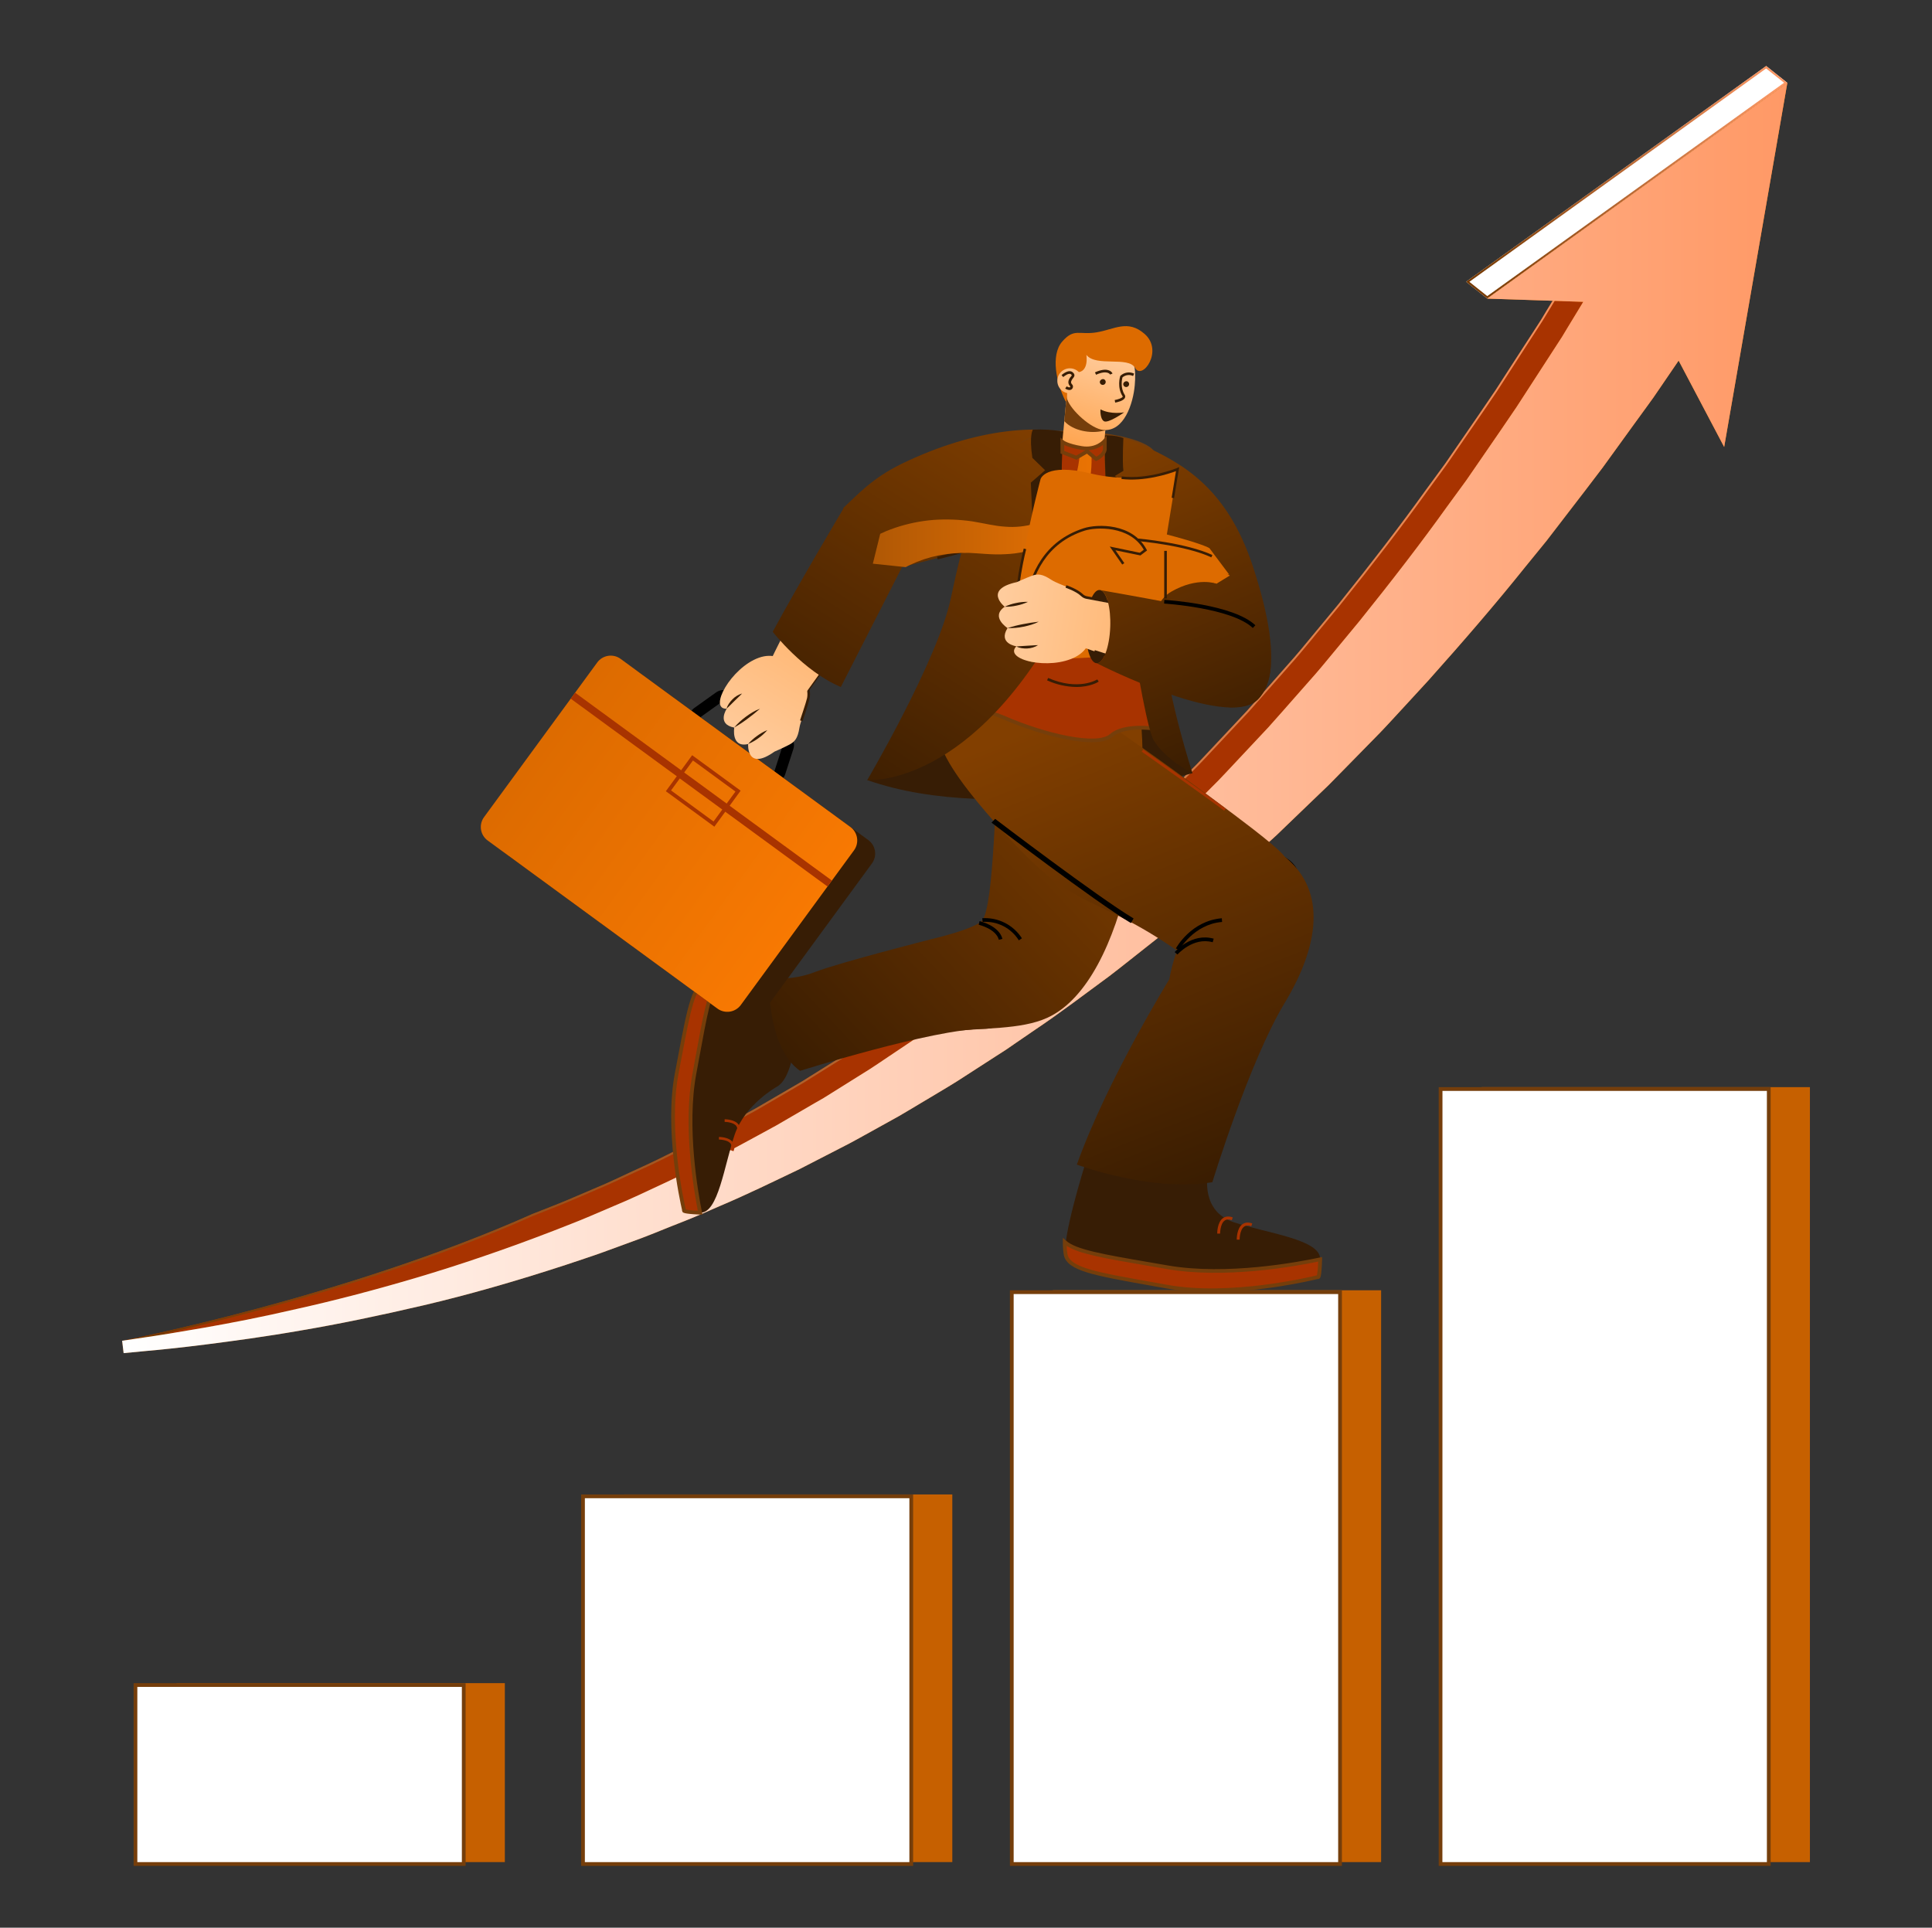 <svg width="461" height="460" viewBox="0 0 461 460" fill="none" xmlns="http://www.w3.org/2000/svg">
<rect x="0" y="0" width="461" height="460" fill="#333333" stroke="none"/>
<g clip-path="url(#clip0_928_34010)">
<path d="M127.038 289.703C129.904 288.557 132.806 287.48 135.705 286.24L144.486 282.49C147.433 281.188 150.368 279.784 153.353 278.396C156.337 277.009 159.301 275.531 162.285 274.045C168.299 271.13 174.231 267.814 180.265 264.535L189.218 259.324L191.47 258.01L193.684 256.622C195.161 255.697 196.641 254.77 198.126 253.842L202.584 251.05C204.062 250.096 205.511 249.097 206.977 248.123C209.892 246.142 212.855 244.222 215.75 242.179L224.383 235.969L226.541 234.413L228.653 232.776L232.874 229.525C238.564 225.276 243.964 220.65 249.437 216.184C252.135 213.903 254.759 211.529 257.408 209.224L261.362 205.745C262.685 204.602 263.929 203.362 265.214 202.179L272.821 195.044C274.098 193.877 275.277 192.632 276.505 191.416C277.733 190.201 278.937 188.985 280.144 187.773C281.352 186.561 282.564 185.358 283.763 184.154C284.963 182.951 286.174 181.768 287.313 180.515L294.206 173.187L297.6 169.568L300.875 165.884L307.29 158.601C309.431 156.231 311.433 153.77 313.431 151.359L319.334 144.224C326.973 134.718 334.022 125.597 340.212 116.947L344.822 110.643L349.05 104.502C351.789 100.494 354.425 96.724 356.829 93.138L363.407 82.957L366.33 78.454C366.797 77.739 367.251 77.036 367.693 76.345L368.921 74.298L379.103 57.592L402.281 72.112L390.901 88.778C390.45 89.441 389.985 90.124 389.505 90.825L387.982 92.933L384.707 97.436L377.338 107.581C374.657 111.163 371.726 114.917 368.676 118.904L363.976 125.02L358.867 131.292C351.986 139.888 344.195 148.94 335.783 158.343C333.64 160.663 331.473 163.017 329.282 165.405C327.092 167.787 324.893 170.215 322.543 172.557L315.531 179.737L311.965 183.364L308.256 186.926L300.744 194.135C299.496 195.363 298.186 196.525 296.871 197.704L292.937 201.25L288.975 204.815C287.648 206.003 286.342 207.218 284.955 208.356L276.702 215.316C275.314 216.466 273.963 217.674 272.53 218.787L268.252 222.165C265.386 224.408 262.558 226.713 259.655 228.919C253.756 233.242 247.939 237.709 241.835 241.79L237.303 244.914L235.044 246.469L232.731 247.955L223.495 253.887C220.404 255.832 217.244 257.653 214.133 259.528C212.573 260.453 211.03 261.403 209.458 262.304L204.709 264.936L199.993 267.552L197.639 268.858L195.256 270.086L185.763 274.958C179.393 277.987 173.134 281.07 166.813 283.718C163.673 285.09 160.574 286.477 157.434 287.689C154.294 288.901 151.228 290.207 148.15 291.374L138.976 294.771C135.954 295.881 132.917 296.818 129.969 297.838C118.036 301.731 106.565 304.637 96.024 307.462C59.913 317.176 29.447 319.891 29.447 319.891C29.447 319.891 82.306 309.624 127.038 289.703Z" fill="#A83300"/>
<path d="M379.242 58.239L401.618 72.251L390.512 88.516L389.796 89.564L389.12 90.542L387.597 92.651L384.629 96.744L384.33 97.154L380.237 102.836L377.011 107.29C375.267 109.619 373.433 111.998 371.496 114.515C370.465 115.855 369.415 117.22 368.348 118.609L365.659 122.109L363.657 124.717L361.152 127.791L358.544 130.989C352.162 138.963 344.625 147.806 335.484 158.007L328.983 165.065L328.107 166.023C326.228 168.07 324.287 170.182 322.253 172.209L321.774 172.696L315.224 179.385L313.586 181.072L311.634 183.012L310.254 184.334L307.925 186.574L300.408 193.783C299.287 194.884 298.087 195.961 296.925 197.004L296.552 197.34L293.953 199.715L292.634 200.902L290.203 203.092L288.676 204.463L287.697 205.343C286.719 206.228 285.708 207.141 284.664 207.996C281.935 210.308 279.185 212.628 276.415 214.956C275.924 215.365 275.437 215.774 274.945 216.184C274.073 216.925 273.173 217.69 272.252 218.407L270.434 219.856L267.953 221.813C266.949 222.601 265.946 223.395 264.944 224.195C263.123 225.64 261.26 227.13 259.36 228.559C257.868 229.651 256.379 230.742 254.894 231.834C250.575 235.039 246.105 238.355 241.549 241.401L237.017 244.521L234.769 246.072L232.456 247.558L223.225 253.486C221.211 254.751 219.131 255.987 217.121 257.17C216.036 257.817 214.951 258.46 213.875 259.111L212.237 260.101C211.255 260.691 210.235 261.301 209.232 261.878L207.304 262.947L204.492 264.506L200.525 266.705L199.772 267.114L197.434 268.412L195.052 269.64L185.583 274.499L182.5 275.977C177.052 278.613 171.922 281.074 166.637 283.309L165.155 283.956C162.576 285.086 159.907 286.252 157.266 287.272C156.169 287.706 155.076 288.148 153.991 288.586C152.022 289.38 149.988 290.199 147.998 290.956L138.8 294.317C136.851 295.033 134.874 295.688 132.958 296.319C131.893 296.671 130.833 297.023 129.789 297.379C119.809 300.654 110.274 303.18 101.055 305.636L95.885 307.02C77.191 311.991 58.198 315.761 39.023 318.306C56.327 314.38 94.178 304.846 127.214 290.137C128.216 289.736 129.224 289.339 130.239 288.946C132.09 288.221 134.002 287.476 135.885 286.67L138.881 285.389L144.674 282.9C146.59 282.052 148.534 281.147 150.405 280.271L153.537 278.818C156.092 277.676 158.662 276.382 161.151 275.134L162.482 274.462C167.484 272.039 172.528 269.284 177.412 266.615L180.49 264.936L185.853 261.817L189.447 259.725L191.707 258.398L193.926 257.015C195.4 256.09 196.88 255.163 198.368 254.235L202.83 251.439C203.784 250.825 204.738 250.178 205.663 249.556L207.231 248.504C208.262 247.804 209.302 247.112 210.342 246.416C212.209 245.188 214.141 243.882 216.016 242.556L220.617 239.248L224.645 236.345L226.819 234.782L228.932 233.144L233.144 229.898C237.352 226.754 241.458 223.348 245.425 220.073C246.855 218.891 248.287 217.712 249.72 216.536C251.451 215.074 253.171 213.555 254.837 212.086C255.791 211.243 256.74 210.399 257.702 209.568L258.374 208.979L261.649 206.113C262.513 205.368 263.348 204.574 264.158 203.808C264.609 203.399 265.059 202.953 265.517 202.531L273.115 195.4C274.09 194.515 275.027 193.57 275.936 192.661L276.833 191.76L280.472 188.117L282.625 185.964L284.091 184.498L284.463 184.13C285.524 183.069 286.625 181.972 287.648 180.855L294.53 173.515L295.811 172.151L297.936 169.887L299.25 168.401L301.199 166.195L307.609 158.92C309.46 156.873 311.22 154.736 312.931 152.673L313.75 151.662L318.757 145.612L319.661 144.518C327.992 134.149 334.833 125.216 340.568 117.221L345.182 110.905L345.878 109.898L349.411 104.752C350.407 103.303 351.385 101.882 352.346 100.49C354.049 98.013 355.662 95.676 357.201 93.379L363.62 83.448L363.78 83.198L365.442 80.627L366.703 78.679L367.587 77.311L368.074 76.562L368.344 76.12L369.319 74.519L379.217 58.239H379.242ZM379.09 57.592L368.946 74.274L367.718 76.321C367.276 77.008 366.821 77.711 366.355 78.429C365.427 79.87 364.452 81.371 363.432 82.932L356.853 93.113C354.446 96.704 351.81 100.482 349.075 104.478L344.846 110.618L340.212 116.947C334.01 125.597 326.961 134.718 319.334 144.224L313.427 151.363C311.433 153.774 309.431 156.235 307.286 158.605L300.871 165.888L297.596 169.572L294.206 173.187L287.325 180.523C286.187 181.776 284.979 182.979 283.776 184.162C282.572 185.345 281.368 186.574 280.157 187.781C278.945 188.989 277.737 190.209 276.517 191.425C275.297 192.641 274.098 193.881 272.833 195.052L265.214 202.195C263.929 203.378 262.685 204.619 261.362 205.761L257.408 209.241C254.755 211.55 252.135 213.924 249.437 216.2C243.964 220.675 238.564 225.296 232.874 229.546L228.653 232.796L226.541 234.434L224.383 235.989L215.762 242.187C212.872 244.234 209.904 246.15 206.989 248.131C205.524 249.106 204.07 250.104 202.597 251.058L198.126 253.834C196.639 254.759 195.158 255.686 193.684 256.614L191.47 258.001L189.218 259.315L180.265 264.527C174.231 267.802 168.299 271.122 162.285 274.037C159.301 275.535 156.349 277.05 153.353 278.388C150.356 279.727 147.433 281.164 144.486 282.482L135.705 286.24C132.806 287.468 129.892 288.557 127.038 289.703C82.306 309.624 29.447 319.899 29.447 319.899C29.447 319.899 59.913 317.185 96.024 307.462C106.565 304.629 118.036 301.706 129.953 297.817C132.917 296.802 135.954 295.86 138.959 294.751L148.133 291.386C151.212 290.215 154.274 288.93 157.418 287.701C160.562 286.473 163.657 285.102 166.797 283.731C173.117 281.066 179.377 277.999 185.747 274.954L195.228 270.086L197.61 268.858L199.964 267.552L204.709 264.936L209.449 262.308C211.021 261.407 212.565 260.458 214.125 259.532C217.236 257.657 220.396 255.848 223.487 253.891L232.722 247.959L235.035 246.473L237.295 244.918L241.827 241.794C247.931 237.7 253.748 233.246 259.647 228.923C262.562 226.717 265.378 224.42 268.244 222.169L272.522 218.791C273.955 217.678 275.306 216.47 276.693 215.32L284.946 208.361C286.334 207.222 287.64 206.007 288.966 204.819L292.929 201.254L296.863 197.709C298.177 196.53 299.487 195.363 300.736 194.139L308.248 186.93L311.957 183.368L315.531 179.737L322.56 172.561C324.91 170.219 327.108 167.791 329.298 165.409C331.488 163.026 333.658 160.668 335.799 158.347C344.212 148.932 352.002 139.893 358.884 131.296L363.993 125.024L368.692 118.908C371.742 114.921 374.673 111.167 377.355 107.585L384.723 97.44L387.998 92.937L389.521 90.829C389.999 90.133 390.464 89.451 390.917 88.782L402.298 72.116L379.103 57.592H379.09Z" fill="url(#paint0_linear_928_34010)"/>
<path d="M349.822 67.234L421.434 15.751L426.478 19.767L354.866 71.245L349.822 67.234Z" fill="white"/>
<path d="M421.418 16.336L425.704 19.746L354.882 70.66L350.6 67.25L421.422 16.336H421.418ZM421.418 15.751L349.822 67.234L354.866 71.245L426.478 19.767L421.434 15.751H421.418Z" fill="url(#paint1_linear_928_34010)"/>
<path d="M34.263 319.182C37.624 318.708 42.491 317.913 48.685 316.833C54.879 315.752 62.387 314.311 70.914 312.33C79.454 310.434 89.009 307.966 99.313 304.916C109.617 301.866 120.633 298.124 132.087 293.699C134.953 292.557 137.855 291.48 140.75 290.236L149.531 286.482C152.478 285.18 155.413 283.776 158.398 282.388C161.382 281 164.346 279.522 167.334 278.036C173.344 275.121 179.28 271.806 185.31 268.526L194.267 263.315L196.523 262.021L198.737 260.638L203.179 257.854L207.641 255.066C209.115 254.112 210.564 253.113 212.03 252.135C214.945 250.154 217.913 248.238 220.803 246.195L229.437 239.985L231.598 238.429L233.706 236.792L237.927 233.541C243.617 229.292 249.017 224.666 254.49 220.196C257.192 217.919 259.812 215.545 262.461 213.236L266.415 209.757C267.742 208.614 268.982 207.374 270.268 206.191L277.874 199.051C279.151 197.889 280.33 196.64 281.558 195.428C282.786 194.217 283.99 192.997 285.202 191.785L288.816 188.166C290.02 186.967 291.228 185.775 292.366 184.527L299.247 177.191L302.641 173.572L305.916 169.888L312.331 162.605C314.476 160.234 316.474 157.774 318.471 155.363L324.379 148.223C332.018 138.718 339.067 129.597 345.257 120.943C346.829 118.798 348.365 116.696 349.866 114.638L354.095 108.498C356.834 104.49 359.47 100.72 361.873 97.129L368.46 86.96L371.379 82.457L372.746 80.349L373.975 78.302C375.383 75.985 376.655 73.893 377.79 72.026L354.865 71.257L426.481 19.766L411.408 106.66L400.543 86.047L395.938 92.794L394.537 94.841L393.015 96.949L389.74 101.452L382.395 111.601C379.714 115.183 376.779 118.937 373.729 122.924L369.029 129.04L363.92 135.312C357.039 143.909 349.248 152.96 340.836 162.363C338.699 164.686 336.533 167.04 334.339 169.425C332.145 171.803 329.946 174.231 327.596 176.577L320.563 183.749L316.994 187.38L313.281 190.942L305.781 198.159C304.553 199.387 303.222 200.55 301.912 201.725L297.974 205.274L294.011 208.84C292.685 210.023 291.379 211.243 289.991 212.377L281.742 219.336C280.35 220.486 279.004 221.69 277.567 222.807L273.289 226.185C270.423 228.428 267.594 230.729 264.692 232.939C258.789 237.262 252.971 241.729 246.868 245.81L242.328 248.921L240.068 250.481L237.755 251.967L228.519 257.928C225.429 259.872 222.268 261.69 219.161 263.569C217.597 264.494 216.054 265.44 214.482 266.344L209.746 268.973L205.025 271.589L202.663 272.87L200.281 274.098L190.812 278.97C184.438 282.015 178.179 285.086 171.862 287.751C168.718 289.122 165.619 290.51 162.479 291.722C159.339 292.933 156.273 294.239 153.194 295.406L144.02 298.771C140.999 299.88 137.962 300.818 135.014 301.833C123.101 305.726 111.713 308.993 101.085 311.482C90.458 313.971 80.674 315.985 71.946 317.463C63.23 318.994 55.591 320.001 49.299 320.808C43.007 321.614 38.033 322.105 34.672 322.404L29.498 322.896L29.142 319.944L34.263 319.182Z" fill="url(#paint2_linear_928_34010)"/>
<path d="M34.263 319.182C37.624 318.708 42.491 317.913 48.685 316.833C54.879 315.752 62.387 314.311 70.914 312.33C79.454 310.434 89.009 307.966 99.313 304.916C109.617 301.866 120.633 298.124 132.087 293.699C134.953 292.557 137.855 291.48 140.75 290.236L149.531 286.482C152.478 285.18 155.413 283.776 158.398 282.388C161.382 281 164.346 279.522 167.334 278.036C173.344 275.121 179.28 271.806 185.31 268.526L194.267 263.315L196.523 262.021L198.737 260.638L203.179 257.854L207.641 255.066C209.115 254.112 210.564 253.113 212.03 252.135C214.945 250.154 217.913 248.238 220.803 246.195L229.437 239.985L231.598 238.429L233.706 236.792L237.927 233.541C243.617 229.292 249.017 224.666 254.49 220.196C257.192 217.919 259.812 215.545 262.461 213.236L266.415 209.757C267.742 208.614 268.982 207.374 270.268 206.191L277.874 199.051C279.151 197.889 280.33 196.64 281.558 195.428C282.786 194.217 283.99 192.997 285.202 191.785L288.816 188.166C290.02 186.967 291.228 185.775 292.366 184.527L299.247 177.191L302.641 173.572L305.916 169.888L312.331 162.605C314.476 160.234 316.474 157.774 318.471 155.363L324.379 148.223C332.018 138.718 339.067 129.597 345.257 120.943C346.829 118.798 348.365 116.696 349.866 114.638L354.095 108.498C356.834 104.49 359.47 100.72 361.873 97.129L368.46 86.96L371.379 82.457L372.746 80.349L373.975 78.302C375.383 75.985 376.655 73.893 377.79 72.026L354.865 71.257L426.481 19.766L411.408 106.66L400.543 86.047L395.938 92.794L394.537 94.841L393.015 96.949L389.74 101.452L382.395 111.601C379.714 115.183 376.779 118.937 373.729 122.924L369.029 129.04L363.92 135.312C357.039 143.909 349.248 152.96 340.836 162.363C338.699 164.686 336.533 167.04 334.339 169.425C332.145 171.803 329.946 174.231 327.596 176.577L320.563 183.749L316.994 187.38L313.281 190.942L305.781 198.159C304.553 199.387 303.222 200.55 301.912 201.725L297.974 205.274L294.011 208.84C292.685 210.023 291.379 211.243 289.991 212.377L281.742 219.336C280.35 220.486 279.004 221.69 277.567 222.807L273.289 226.185C270.423 228.428 267.594 230.729 264.692 232.939C258.789 237.262 252.971 241.729 246.868 245.81L242.328 248.921L240.068 250.481L237.755 251.967L228.519 257.928C225.429 259.872 222.268 261.69 219.161 263.569C217.597 264.494 216.054 265.44 214.482 266.344L209.746 268.973L205.025 271.589L202.663 272.87L200.281 274.098L190.812 278.97C184.438 282.015 178.179 285.086 171.862 287.751C168.718 289.122 165.619 290.51 162.479 291.722C159.339 292.933 156.273 294.239 153.194 295.406L144.02 298.771C140.999 299.88 137.962 300.818 135.014 301.833C123.101 305.726 111.713 308.993 101.085 311.482C90.458 313.971 80.674 315.985 71.946 317.463C63.23 318.994 55.591 320.001 49.299 320.808C43.007 321.614 38.033 322.105 34.672 322.404L29.498 322.896L29.142 319.944L34.263 319.182Z" fill="url(#paint3_linear_928_34010)"/>
<path d="M120.46 401.647H42.135V444.353H120.46V401.647Z" fill="#C66000"/>
<path d="M227.234 356.621H148.912V444.35H227.234V356.621Z" fill="#C66000"/>
<path d="M329.552 307.9H251.227V444.353H329.552V307.9Z" fill="#C66000"/>
<path d="M431.869 259.423H353.547V444.354H431.869V259.423Z" fill="#C66000"/>
<path d="M110.656 402.093H32.33V444.799H110.656V402.093Z" fill="white"/>
<path d="M111.1 445.249H31.882V401.647H111.1V445.249ZM32.77 444.357H110.208V402.544H32.77V444.357Z" fill="#753E0B"/>
<path d="M217.437 357.071H139.111V444.804H217.437V357.071Z" fill="white"/>
<path d="M217.882 445.251H138.664V356.625H217.882V445.251ZM139.556 444.358H216.99V357.517H139.556V444.358Z" fill="#753E0B"/>
<path d="M319.753 308.347H241.428V444.8H319.753V308.347Z" fill="white"/>
<path d="M320.197 445.25H240.979V307.9H320.197V445.25ZM241.871 444.357H319.304V308.797H241.871V444.357Z" fill="#753E0B"/>
<path d="M422.07 259.873H343.744V444.804H422.07V259.873Z" fill="white"/>
<path d="M422.497 445.25H343.295V259.423H422.497V445.25ZM344.175 444.358H421.604V260.319H344.191L344.175 444.358Z" fill="#753E0B"/>
<path d="M284.538 184.511C284.538 184.511 238.737 197.345 206.949 186.148L227.009 167.317H257.994L273.714 169.147L279.036 175.152L284.538 184.511Z" fill="#371D05"/>
<path d="M175.527 241.708C184.767 234.495 217.14 226.324 235.005 221.583C243.459 225.267 251.262 231.293 251.659 240.893C250.53 242.072 249.026 242.822 247.405 243.014C234.334 245.061 189.274 246.792 185.144 255.844C177.423 272.702 175.527 241.708 175.527 241.708Z" fill="#FBC99B"/>
<path d="M185.413 259.303C185.413 259.303 177.778 263.487 175.301 270.766C172.824 278.044 171.363 289.556 167.114 289.368C162.864 289.179 163.257 288.88 163.257 288.88C163.257 288.88 158.754 270.487 161.497 256.106C164.24 241.724 165.202 234.888 168.653 234.143C172.104 233.398 186.428 235.371 188.512 233.77C190.595 232.17 191.455 255.881 185.413 259.303Z" fill="#371D05"/>
<path d="M165.698 256.176C168.04 243.531 169.113 236.432 171.43 233.972C170.502 233.938 169.574 233.996 168.658 234.144C165.207 234.889 164.253 241.725 161.502 256.107C158.751 270.488 163.263 288.881 163.263 288.881C163.263 288.881 162.853 289.18 167.086 289.368C166.149 284.816 163.324 268.981 165.698 256.176Z" fill="#A83300"/>
<path d="M167.618 289.859L167.049 289.834C162.992 289.654 162.906 289.38 162.808 289.065L162.718 288.762L162.747 288.737C162.206 286.392 158.489 269.407 161.044 256.045C161.302 254.714 161.539 253.445 161.768 252.246C164.073 240.038 165.129 234.466 168.548 233.725C169.495 233.576 170.454 233.515 171.413 233.541H172.437L171.737 234.286C169.78 236.382 168.687 242.371 166.869 252.299L166.136 256.278C163.778 269.001 166.591 284.77 167.508 289.298L167.618 289.859ZM163.639 288.631C164.586 288.796 165.544 288.889 166.505 288.909C165.49 283.71 162.947 268.51 165.248 256.11L165.977 252.131C167.7 242.715 168.728 237.119 170.48 234.442C169.89 234.44 169.3 234.492 168.72 234.597C165.879 235.211 164.794 240.955 162.628 252.405C162.404 253.609 162.164 254.876 161.908 256.208C159.357 269.603 163.209 286.764 163.639 288.631Z" fill="#753E0B"/>
<path d="M249.974 242.839C243.531 245.811 234.487 245.152 225.669 246.253C220.757 229.878 222.268 230.611 222.083 224.147C222.083 224.147 232.866 221.69 234.426 219.549C237.185 215.754 237.451 189.235 238.659 174.195C239.867 159.154 269.28 154.786 271.704 168.226C275.122 187.307 269.215 233.972 249.974 242.839Z" fill="url(#paint4_linear_928_34010)"/>
<path d="M222.082 224.149C222.082 224.149 200.443 229.66 194.54 231.928C191.027 233.298 187.23 233.778 183.487 233.328C183.487 233.328 182.848 249.928 190.913 255.536C190.913 255.536 222.717 245.515 234.675 245.507C246.633 245.498 235.903 226.499 235.903 226.499L222.082 224.149Z" fill="url(#paint5_linear_928_34010)"/>
<path d="M243.103 224.391C242.201 222.944 240.922 221.769 239.403 220.994C237.884 220.218 236.183 219.871 234.481 219.991L234.375 219.111C236.237 218.992 238.098 219.374 239.763 220.217C241.428 221.06 242.837 222.333 243.844 223.904L243.103 224.391Z" fill="black"/>
<path d="M238.339 224.261C237.639 221.625 233.578 220.687 233.537 220.675L233.73 219.811C233.918 219.856 238.36 220.884 239.195 224.036L238.339 224.261Z" fill="black"/>
<path d="M176.377 270.496C176.534 270.158 176.603 269.785 176.578 269.413C176.553 269.041 176.435 268.681 176.234 268.367C175.342 267.098 173.008 267.09 172.91 267.09V267.716C172.91 267.716 175.014 267.716 175.722 268.727C175.861 268.961 175.94 269.225 175.952 269.497C175.963 269.768 175.907 270.039 175.788 270.283L176.377 270.496ZM175.014 274.712C175.172 274.374 175.241 274.002 175.217 273.63C175.193 273.258 175.075 272.898 174.875 272.584C173.978 271.315 171.649 271.306 171.551 271.306V271.933C171.551 271.933 173.655 271.933 174.363 272.944C174.502 273.177 174.581 273.442 174.593 273.713C174.604 273.985 174.548 274.255 174.429 274.5L175.014 274.712Z" fill="#A83300"/>
<path d="M182.726 186.288L165.651 173.794C165.269 173.514 164.958 173.148 164.745 172.725C164.531 172.302 164.421 171.834 164.424 171.36C164.426 170.886 164.541 170.42 164.759 169.999C164.976 169.578 165.291 169.215 165.676 168.939L170.871 165.226C171.384 164.859 172 164.663 172.63 164.667C173.261 164.67 173.875 164.873 174.383 165.246L188.233 175.378C188.741 175.751 189.119 176.274 189.313 176.874C189.507 177.473 189.507 178.119 189.313 178.719L187.348 184.794C187.202 185.245 186.951 185.655 186.616 185.99C186.28 186.325 185.87 186.576 185.419 186.722C184.968 186.868 184.489 186.905 184.021 186.829C183.552 186.754 183.109 186.568 182.726 186.288ZM172.811 167.375C172.753 167.329 172.681 167.304 172.607 167.304C172.532 167.304 172.46 167.329 172.402 167.375L167.211 171.088C167.166 171.118 167.13 171.159 167.105 171.207C167.08 171.255 167.067 171.308 167.068 171.362C167.067 171.417 167.079 171.47 167.103 171.519C167.127 171.567 167.163 171.609 167.207 171.641L184.282 184.131C184.325 184.164 184.376 184.186 184.429 184.194C184.483 184.203 184.538 184.198 184.589 184.18C184.64 184.165 184.687 184.137 184.725 184.099C184.763 184.061 184.791 184.014 184.806 183.963L186.775 177.888C186.797 177.82 186.797 177.747 186.775 177.679C186.753 177.612 186.71 177.553 186.652 177.511L172.811 167.375Z" fill="black"/>
<path d="M175.483 243.82L120.627 203.702C119.774 203.077 119.203 202.138 119.041 201.093C118.879 200.047 119.139 198.98 119.763 198.126L146.782 161.209C147.408 160.356 148.346 159.786 149.391 159.624C150.437 159.462 151.503 159.721 152.358 160.345L207.189 200.463C208.044 201.088 208.615 202.026 208.778 203.072C208.94 204.117 208.681 205.185 208.057 206.039L181.039 242.957C180.415 243.806 179.481 244.374 178.439 244.536C177.398 244.698 176.335 244.44 175.483 243.82Z" fill="#371D05"/>
<path d="M171.193 240.684L116.361 200.565C115.938 200.256 115.58 199.867 115.308 199.419C115.035 198.971 114.854 198.474 114.774 197.957C114.693 197.439 114.716 196.91 114.84 196.401C114.964 195.892 115.188 195.412 115.497 194.99L142.516 158.072C143.143 157.224 144.08 156.659 145.122 156.499C146.165 156.34 147.228 156.599 148.08 157.221L202.911 197.34C203.334 197.649 203.692 198.038 203.965 198.486C204.237 198.934 204.419 199.431 204.499 199.948C204.579 200.466 204.556 200.995 204.432 201.504C204.308 202.013 204.085 202.493 203.775 202.915L176.756 239.833C176.129 240.681 175.193 241.246 174.15 241.406C173.108 241.565 172.045 241.306 171.193 240.684Z" fill="url(#paint6_linear_928_34010)"/>
<path d="M137.228 165.296L136.184 166.724L197.455 211.551L198.499 210.124L137.228 165.296Z" fill="#A83300"/>
<path d="M170.452 197.272L158.879 188.81L165.155 180.213L176.724 188.679L170.452 197.272ZM160.119 188.618L170.26 196.036L175.487 188.888L165.347 181.47L160.119 188.618Z" fill="#A83300"/>
<path d="M184.805 179.357C184.805 179.357 186.933 178.444 188.301 177.72C189.668 176.995 190.347 176.209 190.757 173.659C191.166 171.108 193.819 166.642 192.693 164.366C191.567 162.09 187.691 154.594 181.075 156.956C174.46 159.318 168.9 169.303 173.412 169.123C173.412 169.123 170.898 172.807 175.205 173.626C175.205 173.626 174.386 178.514 178.521 177.544C178.508 177.544 178.058 184.159 184.805 179.357Z" fill="url(#paint7_linear_928_34010)"/>
<path d="M178.51 177.543C179.391 177.177 180.225 176.704 180.99 176.135C181.772 175.589 182.482 174.946 183.103 174.223C182.222 174.586 181.39 175.057 180.626 175.627C179.845 176.177 179.134 176.82 178.51 177.543ZM175.194 173.597C176.303 172.976 177.367 172.278 178.379 171.509C179.394 170.751 180.376 169.982 181.343 169.126C180.736 169.34 180.154 169.614 179.603 169.945C179.054 170.27 178.522 170.624 178.01 171.005C176.974 171.757 176.029 172.627 175.194 173.597ZM173.352 169.134C174.023 168.52 174.604 167.906 175.218 167.313C175.517 167.01 175.828 166.719 176.139 166.416C176.451 166.113 176.766 165.827 177.077 165.487C176.205 165.743 175.414 166.219 174.78 166.871C174.46 167.186 174.175 167.534 173.929 167.91C173.672 168.285 173.477 168.698 173.352 169.134ZM189.125 147.839L188.568 147.552C191.364 142.071 200.276 126.351 200.366 126.191L200.907 126.502C200.817 126.658 191.913 142.365 189.125 147.839ZM191.495 172.106L190.901 171.902C190.901 171.861 192.375 167.562 192.588 166.539C192.703 165.899 192.69 165.242 192.551 164.607L192.514 164.463L209.508 140.785L210.015 141.149L193.186 164.59C193.32 165.273 193.32 165.975 193.186 166.658C192.977 167.73 191.552 171.926 191.495 172.106Z" fill="#371D05"/>
<path d="M184.375 156.571C184.375 156.571 198.466 127.472 206.342 119.043C206.342 119.043 212.532 120.558 216.892 131.03L192.051 165.643L184.375 156.571Z" fill="url(#paint8_linear_928_34010)"/>
<path d="M201.2 121.452C201.2 121.452 190.921 138.699 184.375 150.763C184.375 150.763 191.678 160.179 200.635 163.937L217.559 130.777C217.559 130.777 211.009 118.246 207.93 118.029C204.852 117.812 201.2 121.452 201.2 121.452Z" fill="url(#paint9_linear_928_34010)"/>
<path d="M249.009 123.652C244.797 126.849 234.272 130.611 215.219 135.327C215.174 135.327 199.254 128.683 201.202 121.433C201.231 121.331 201.256 121.233 201.284 121.143L201.342 121.093C204.776 117.925 208.092 114.134 215.117 110.691C233.076 101.955 249.333 100.907 258.372 104.321C263.796 106.376 253.226 120.484 249.009 123.652Z" fill="url(#paint10_linear_928_34010)"/>
<path d="M282.847 237.05C284.038 238.552 286.724 243.084 291.034 239.973C297.584 235.24 318.102 211.693 307 204.787C295.898 197.881 287.96 208.221 283.895 220.732C280.489 231.265 278.303 231.339 282.847 237.05Z" fill="black"/>
<path d="M254.41 298.075C255.229 286.38 277.335 241.242 285.723 224.797C294.12 220.978 303.805 219.189 311.215 225.309C311.334 226.935 310.889 228.553 309.954 229.89C302.753 240.992 278.498 291.861 288.364 293.159C301.484 294.886 254.41 298.075 254.41 298.075Z" fill="#FBC99B"/>
<path d="M224.472 163.433C223.314 174.224 219.498 176.689 240.483 199.704C257.931 218.826 261.013 212.509 283.312 228.553C283.312 228.553 280.991 214.634 306.523 204.506C306.523 204.506 306.658 203.781 298.843 197.727C291.028 191.672 250.238 161.255 243.136 160.531C236.033 159.806 225.123 157.346 224.472 163.433Z" fill="url(#paint11_linear_928_34010)"/>
<path d="M262.075 103.668C264.183 103.954 269.096 104.597 272.309 106.071C275.523 107.545 276.927 108.449 277.909 121.566C278.892 134.682 275.74 163.596 277.173 174.089C277.173 174.089 268.645 172.451 265.145 175.509C261.645 178.567 248.496 175.145 239.571 171.248C230.647 167.35 221.85 168.812 221.85 168.812C221.85 168.812 234.188 119.15 238.466 111.729C242.744 104.307 250.285 102.055 262.075 103.668Z" fill="#A83300"/>
<path d="M260.473 177.119C254.598 177.119 245.604 174.376 239.374 171.658C230.678 167.859 221.992 169.238 221.906 169.255L221.238 169.365L221.402 168.706C221.906 166.659 233.827 118.91 238.072 111.508C242.317 104.107 249.739 101.548 262.131 103.226L262.311 103.251C264.583 103.562 269.307 104.205 272.5 105.666C275.943 107.242 277.38 108.405 278.362 121.534C278.837 127.834 278.362 137.827 277.883 147.496C277.38 157.866 276.86 168.591 277.597 174.028L277.679 174.646L277.069 174.527C276.987 174.527 268.718 172.963 265.422 175.845C264.403 176.742 262.651 177.119 260.473 177.119ZM225.962 168.112C230.689 168.08 235.373 169.009 239.73 170.843C249.375 175.051 261.713 177.905 264.837 175.178C267.96 172.452 274.588 173.234 276.635 173.541C276 167.9 276.479 157.952 276.991 147.443C277.458 137.802 277.941 127.834 277.474 121.591C276.488 108.466 275.124 107.84 272.152 106.473C269.078 105.065 264.44 104.426 262.213 104.127L262.028 104.103C250.062 102.465 242.915 104.884 238.866 111.942C234.944 118.783 223.903 162.467 222.446 168.28C223.614 168.158 224.788 168.101 225.962 168.108V168.112Z" fill="#753E0B"/>
<path d="M263.635 103.888C263.635 103.888 263.123 113.103 264.572 118.56C266.021 124.017 272.44 171.963 275.318 176.691C278.196 181.419 284.537 184.51 284.537 184.51C284.537 184.51 278.56 166.035 277.811 154.74C277.062 143.446 272.739 106.311 272.739 106.311C272.739 106.311 269.268 104.207 263.635 103.888Z" fill="url(#paint12_linear_928_34010)"/>
<path d="M263.636 103.888C263.636 103.888 266.243 103.782 268.057 104.547C268.057 104.547 267.762 110.152 268.057 112.362L265.985 113.591L268.057 115.027L267.205 143.946C267.205 143.946 264.029 119.191 263.787 113.681C263.546 108.17 263.636 103.888 263.636 103.888Z" fill="#371D05"/>
<path d="M206.936 186.148C206.936 186.148 232.386 188.273 254.832 144.801C254.832 144.801 251.426 112.731 253.973 103.176C253.973 103.176 249.961 101.743 242.121 106.504C234.282 111.265 229.967 128.103 226.868 142.808C223.769 157.512 206.936 186.148 206.936 186.148Z" fill="url(#paint13_linear_928_34010)"/>
<path d="M253.724 103C251.331 102.564 248.896 102.402 246.466 102.517C246.466 102.517 245.52 103.745 246.335 109.264L249.377 112.215L245.971 115.171L247.694 153.947C247.694 153.947 253.249 126.736 253.29 116.886C253.331 107.037 253.724 103 253.724 103ZM256.844 163.936C260.168 163.936 262.055 162.732 262.166 162.65L261.822 162.13C261.781 162.159 257.372 164.943 250.097 161.778L249.847 162.352C252.045 163.357 254.427 163.896 256.844 163.936Z" fill="#371D05"/>
<path d="M264.166 98.177L263.413 106.275C262.86 106.856 259.291 108.322 253.498 105.411L254.554 94.047C257.684 95.591 260.892 96.97 264.166 98.177Z" fill="url(#paint14_linear_928_34010)"/>
<path d="M263.168 102.82C260.261 103.528 256.094 102.84 253.957 100.499L254.555 94.047C257.649 95.778 260.842 97.326 264.118 98.681L263.741 102.709C263.548 102.735 263.357 102.772 263.168 102.82Z" fill="#753E0B"/>
<path d="M223.743 133.478L223.6 132.868C223.706 132.844 234.243 130.318 237.621 128.402L237.928 128.95C234.456 130.903 224.181 133.368 223.743 133.478Z" fill="#371D05"/>
<path d="M263.223 102.595C260.357 102.308 255.535 97.94 254.626 95.226C254.303 94.26 254.745 91.873 254.863 90.621C255.273 86.117 257.971 83.718 260.967 82.965C262.228 82.65 266.138 83.1 267.243 83.44C270.878 84.562 271.091 88.185 270.763 91.971C270.387 96.225 268.246 103.094 263.223 102.595Z" fill="url(#paint15_linear_928_34010)"/>
<path d="M266.093 96.073L265.986 95.459C266.805 95.316 267.755 94.976 267.886 94.677C267.886 94.657 267.91 94.62 267.857 94.538C266.502 92.454 267.247 89.924 267.28 89.818L267.305 89.744L267.345 89.675C267.775 89.268 268.318 89.001 268.903 88.908C269.487 88.815 270.086 88.901 270.62 89.155L270.367 89.728C269.957 89.529 269.499 89.455 269.048 89.514C268.597 89.573 268.173 89.762 267.829 90.059C267.722 90.469 267.28 92.516 268.353 94.182C268.428 94.286 268.475 94.408 268.489 94.536C268.503 94.664 268.482 94.793 268.43 94.91C268.127 95.684 266.428 96.016 266.093 96.073Z" fill="#371D05"/>
<path d="M259.221 84.681C261.534 87.637 269.255 84.927 270.847 87.797C272.542 90.859 277.713 83.703 273.107 79.675C269.104 76.183 265.947 78.586 261.718 79.298C257.49 80.011 256.351 78.213 253.474 81.488C250.596 84.763 252.147 91.559 254.17 95.583C255.054 97.348 253.797 88.792 256.867 88.849C259.938 88.906 259.221 84.681 259.221 84.681Z" fill="url(#paint16_linear_928_34010)"/>
<path d="M299.684 167.202C296.184 169.756 287.947 170.068 281.807 161.778C279.815 159.005 278.286 155.927 277.279 152.665C271.597 135.283 270.61 124.353 269.955 119.096C269.3 113.84 267.761 103.949 273.017 106.406C281.766 110.499 292.667 116.083 298.923 135.062C300.916 141.1 302.173 146.222 302.816 150.499C302.849 150.68 302.873 150.86 302.894 151.044C304.114 159.866 302.664 165 299.684 167.202Z" fill="url(#paint17_linear_928_34010)"/>
<path d="M259.828 115.817C259.23 118.809 258.026 121.647 256.291 124.156C255.362 125.449 254.271 126.617 253.045 127.632C251.792 128.652 250.417 129.512 248.951 130.191C246.058 131.444 242.956 132.142 239.806 132.25C236.784 132.438 233.538 132.012 231.246 131.935C228.785 131.882 226.325 132.083 223.906 132.536C221.571 133.015 219.303 133.775 217.151 134.8C216.799 134.96 216.459 135.148 216.115 135.332L208.271 134.514L210.032 127.386C210.474 127.182 210.916 126.977 211.358 126.785C212.103 126.502 212.84 126.183 213.602 125.941C216.577 124.942 219.663 124.311 222.792 124.062C225.845 123.856 228.912 123.971 231.942 124.406C235.122 124.93 237.325 125.524 239.822 125.679C242.196 125.876 244.586 125.639 246.876 124.979C249.097 124.283 251.096 123.012 252.668 121.295C255.882 117.778 257.499 112.37 257.712 107.253L260.36 107.085C260.611 110.006 260.431 112.948 259.828 115.817Z" fill="url(#paint18_linear_928_34010)"/>
<path d="M280.972 111.957C274.381 114.265 267.267 114.639 260.47 113.034C249.356 110.311 248.283 114.352 248.283 114.352C248.283 114.352 240.153 144.756 243.104 154.245C243.104 154.245 259.185 151.011 274.004 154.573L280.972 111.957Z" fill="url(#paint19_linear_928_34010)"/>
<path d="M250.761 157.315C250.761 157.315 272.527 156.652 276.105 155.084C276.105 155.084 273.031 144.89 279.519 141.165C285.832 137.571 290.269 139.29 290.269 139.29L274.222 130.976C274.222 130.976 253.057 131.97 250.576 137.083C248.095 142.197 250.761 157.315 250.761 157.315Z" fill="url(#paint20_linear_928_34010)"/>
<path d="M261.496 125.773C261.496 125.773 267.289 124.676 277.245 127.234C287.201 129.793 288.584 130.808 288.584 130.808L293.296 137.1L265.958 129.92L261.496 125.773Z" fill="url(#paint21_linear_928_34010)"/>
<path d="M273.514 131.145C273.514 131.145 284.694 131.787 293.458 137.334L290.269 139.291C290.269 139.291 274.381 132.929 267.909 134.268C267.909 134.268 264.515 131.034 264.585 130.948C264.655 130.862 267.041 129.769 267.041 129.769L273.514 131.145Z" fill="url(#paint22_linear_928_34010)"/>
<path d="M245.1 157.632C245.1 157.632 239.856 132.406 258.696 126.347C261.484 125.451 269.949 124.964 273.315 131.26L272.045 132.214L265.495 130.855L268.042 134.539C268.042 134.539 261.357 129.565 256.043 134.539C247.61 142.444 250.77 157.308 250.77 157.308C250.77 157.308 248.4 158.668 245.1 157.632Z" fill="url(#paint23_linear_928_34010)"/>
<path d="M244.8 157.684C244.746 157.43 239.719 132.123 258.604 126.052C261.879 124.996 270.214 124.824 273.579 131.124L273.701 131.353L272.117 132.545L266.161 131.316L268.273 134.37L267.778 134.714L264.802 130.416L271.97 131.902L272.924 131.185C269.583 125.323 261.42 125.786 258.788 126.633C240.419 132.54 245.344 157.336 245.393 157.566L244.8 157.684Z" fill="#371D05"/>
<path d="M289.039 132.995C282.899 130.13 271.637 129.127 271.526 129.118L271.576 128.517C271.69 128.517 283.079 129.536 289.293 132.447L289.039 132.995ZM280.148 118.876L281.376 111.47L280.877 111.679C280.807 111.708 273.958 114.483 267.67 113.697L267.596 114.299C273.049 114.974 278.895 113.071 280.606 112.428L279.571 118.778L280.148 118.876ZM242.78 148.764C242.35 140.761 244.827 131.161 244.856 131.051L244.27 130.899C244.246 130.997 241.74 140.696 242.178 148.797L242.78 148.764Z" fill="#371D05"/>
<path d="M242.623 138.91C242.623 138.91 244.732 137.952 246.173 137.415C247.614 136.879 248.666 136.924 250.823 138.336C252.981 139.749 258.077 140.793 259.011 143.159C259.944 145.525 262.871 153.434 256.673 156.738C250.475 160.042 239.348 157.438 242.517 154.224C242.517 154.224 238.092 153.594 240.409 149.877C240.409 149.877 236.241 147.191 239.737 144.788C239.729 144.788 234.53 140.674 242.623 138.91Z" fill="url(#paint24_linear_928_34010)"/>
<path d="M239.732 144.788C240.687 144.811 241.641 144.717 242.573 144.509C243.511 144.329 244.422 144.031 245.284 143.621C244.329 143.597 243.375 143.69 242.442 143.899C241.506 144.082 240.596 144.381 239.732 144.788ZM240.408 149.888C241.687 149.924 242.966 149.809 244.219 149.549C244.845 149.425 245.464 149.27 246.074 149.082C246.69 148.898 247.286 148.654 247.854 148.353C246.573 148.488 245.341 148.697 244.096 148.939C242.846 149.168 241.613 149.485 240.408 149.888ZM242.483 154.265C242.889 154.467 243.324 154.605 243.773 154.674C244.218 154.744 244.67 154.768 245.12 154.744C246.033 154.705 246.92 154.43 247.695 153.945C247.236 153.945 246.806 153.99 246.377 154.015C245.947 154.039 245.521 154.072 245.095 154.089C244.231 154.162 243.384 154.179 242.483 154.265Z" fill="#371D05"/>
<path d="M292.099 193.451L292.483 192.956C290.134 191.126 272.952 178.971 272.78 178.849L272.42 179.36C272.592 179.483 289.761 191.609 292.099 193.451Z" fill="#A83300"/>
<path d="M288.187 280.345C288.187 280.345 286.419 289.045 294.451 291.685C302.483 294.326 315.149 295.779 314.993 300.479C314.838 305.178 314.502 304.72 314.502 304.72C314.502 304.72 294.361 309.894 278.502 307.053C262.642 304.212 255.138 303.225 254.279 299.443C253.419 295.66 258.409 279.351 259.306 276.6C260.239 273.714 284.364 273.742 288.187 280.345Z" fill="#371D05"/>
<path d="M278.527 302.407C264.609 299.975 256.79 298.882 254.055 296.385C254.031 297.404 254.107 298.423 254.28 299.427C255.14 303.21 262.664 304.18 278.503 307.037C294.342 309.895 314.503 304.72 314.503 304.72C314.503 304.72 314.835 305.158 314.99 300.516C310 301.58 292.643 304.868 278.527 302.407Z" fill="#A83300"/>
<path d="M289.071 308.339C285.505 308.365 281.943 308.076 278.428 307.475L274.248 306.73C260.825 304.339 254.696 303.246 253.849 299.529C253.67 298.492 253.592 297.441 253.615 296.389V295.366L254.369 296.053C256.702 298.19 263.297 299.328 274.219 301.207L278.616 301.965C292.629 304.421 309.941 301.146 314.911 300.078L315.468 299.959V300.528C315.321 304.961 315.034 305.052 314.702 305.158L314.404 305.252L314.375 305.219C312.455 305.678 300.98 308.339 289.071 308.339ZM254.516 297.286C254.524 297.972 254.59 298.657 254.713 299.333C255.429 302.477 261.766 303.606 274.395 305.854L278.579 306.603C293.419 309.276 312.353 304.794 314.24 304.331C314.424 303.249 314.519 302.154 314.522 301.056C308.877 302.231 292.142 305.219 278.452 302.833L274.056 302.075C263.612 300.286 257.443 299.226 254.516 297.302V297.286Z" fill="#753E0B"/>
<path d="M294.15 290.505C293.221 290.177 292.435 290.239 291.813 290.685C290.425 291.68 290.445 294.247 290.445 294.37H291.133C291.133 294.345 291.133 292.052 292.214 291.266C292.648 290.955 293.209 290.923 293.921 291.176L294.15 290.505ZM298.801 291.95C297.875 291.623 297.089 291.684 296.463 292.134C295.079 293.129 295.1 295.692 295.1 295.819H295.788C295.788 295.794 295.788 293.502 296.864 292.716C297.302 292.4 297.863 292.372 298.576 292.621L298.801 291.95Z" fill="#A83300"/>
<path d="M261.529 89.426L261.275 88.857C262.675 88.226 263.797 88.067 264.616 88.386C264.986 88.514 265.292 88.779 265.471 89.127L264.898 89.381C264.898 89.381 264.297 88.181 261.529 89.426ZM262.434 91.055C262.417 91.187 262.437 91.32 262.492 91.441C262.548 91.561 262.636 91.664 262.747 91.736C262.858 91.809 262.987 91.849 263.12 91.851C263.252 91.853 263.383 91.818 263.496 91.749C263.61 91.681 263.702 91.582 263.761 91.463C263.821 91.345 263.846 91.212 263.833 91.08C263.82 90.948 263.771 90.822 263.69 90.717C263.609 90.612 263.5 90.532 263.375 90.486C263.175 90.441 262.966 90.475 262.79 90.581C262.615 90.687 262.487 90.857 262.434 91.055ZM268.022 91.567C268.005 91.698 268.025 91.832 268.081 91.952C268.136 92.072 268.224 92.174 268.335 92.246C268.446 92.319 268.575 92.359 268.707 92.361C268.839 92.364 268.97 92.329 269.083 92.26C269.197 92.192 269.289 92.093 269.348 91.975C269.408 91.857 269.433 91.725 269.421 91.593C269.409 91.461 269.36 91.335 269.28 91.23C269.2 91.125 269.091 91.044 268.968 90.998C268.767 90.949 268.555 90.982 268.378 91.088C268.201 91.195 268.073 91.367 268.022 91.567Z" fill="#371D05"/>
<path d="M258.229 91.403C258.126 91.986 257.852 92.525 257.443 92.953C257.034 93.38 256.507 93.677 255.929 93.805C255.351 93.933 254.748 93.887 254.197 93.672C253.645 93.458 253.17 93.084 252.83 92.6C252.491 92.115 252.303 91.54 252.29 90.948C252.277 90.357 252.44 89.775 252.758 89.275C253.076 88.776 253.534 88.382 254.076 88.144C254.618 87.906 255.218 87.833 255.801 87.936C256.188 88.004 256.558 88.148 256.889 88.359C257.221 88.57 257.508 88.845 257.733 89.167C257.958 89.489 258.118 89.852 258.203 90.236C258.288 90.62 258.297 91.016 258.229 91.403Z" fill="url(#paint25_linear_928_34010)"/>
<path d="M255.059 93.068C254.737 93.02 254.432 92.897 254.167 92.708L254.531 92.2C254.73 92.347 254.968 92.432 255.215 92.442C255.243 92.436 255.269 92.425 255.293 92.409C255.316 92.393 255.335 92.372 255.35 92.347C255.411 92.257 255.411 92.257 255.268 92.073C255.116 91.912 255.008 91.714 254.956 91.499C254.903 91.283 254.908 91.058 254.969 90.845C255.075 90.488 255.261 90.16 255.514 89.887C255.804 89.535 255.804 89.535 255.551 89.322C255.08 88.913 254.032 89.678 253.704 89.977L253.295 89.514C253.467 89.359 254.994 88.02 255.968 88.843C256.693 89.457 256.283 89.957 256.009 90.284C255.822 90.49 255.683 90.735 255.6 91.001C255.561 91.121 255.558 91.249 255.591 91.371C255.624 91.493 255.691 91.603 255.784 91.688C255.92 91.813 256.006 91.983 256.027 92.166C256.048 92.35 256.002 92.534 255.899 92.687C255.839 92.784 255.76 92.867 255.666 92.93C255.572 92.994 255.466 93.037 255.354 93.056C255.257 93.074 255.158 93.078 255.059 93.068ZM268.241 98.394C268.241 98.394 265.073 99.004 262.588 97.686C262.588 97.686 262.412 99.827 263.382 100.498C264.352 101.169 268.241 98.394 268.241 98.394Z" fill="#371D05"/>
<path d="M269.847 220.267C261.206 215.1 236.643 196.371 236.59 196.306L237.454 195.405C237.523 195.471 261.987 214.101 270.49 219.174L269.847 220.267Z" fill="black"/>
<path d="M278.423 131.453H277.797V142.805H278.423V131.453Z" fill="#371D05"/>
<path d="M264.914 149.639C264.73 154.465 263.277 158.33 261.684 158.268C260.092 158.207 258.941 154.24 259.13 149.414C259.318 144.587 260.767 140.723 262.36 140.784C263.952 140.845 265.102 144.808 264.914 149.639Z" fill="#371D05"/>
<path d="M256.782 153.854C256.782 153.854 279.584 162.332 293.134 165.001C293.966 165.164 294.825 165.139 295.646 164.928C296.467 164.717 297.232 164.325 297.883 163.782C298.534 163.238 299.055 162.556 299.409 161.786C299.763 161.015 299.941 160.175 299.93 159.327C299.897 157.314 299.612 155.313 299.082 153.371C298.808 152.322 298.242 151.373 297.45 150.633C296.658 149.893 295.673 149.393 294.608 149.191L256.049 141.994L256.782 153.854Z" fill="url(#paint26_linear_928_34010)"/>
<path d="M261.238 155.141L261.047 155.737L284.352 163.206L284.543 162.61L261.238 155.141Z" fill="#371D05"/>
<path d="M268.981 144.724L259.217 142.894C258.756 142.806 258.33 142.587 257.989 142.264C256.696 141.036 254.28 140.254 254.256 140.245L254.448 139.652C254.555 139.685 257.023 140.499 258.415 141.809C258.67 142.049 258.988 142.213 259.332 142.28L269.104 144.122L268.981 144.724Z" fill="#371D05"/>
<path d="M310.408 229.096C310.408 229.096 316.958 215.566 302.089 206.379C302.089 206.379 287.597 211.738 283.295 224.949L294.884 230.909L310.408 229.096Z" fill="#FBC99B"/>
<path d="M289.284 282.11C289.284 282.11 298.073 253.339 306.502 239.396C314.931 225.452 316.352 212.762 307.01 204.803C297.668 196.845 281.825 217.367 279.013 233.693C279.013 233.693 264.251 257.543 256.947 277.906C256.947 277.906 274.71 284.537 289.284 282.11Z" fill="url(#paint27_linear_928_34010)"/>
<path d="M281.362 226.725L280.584 226.316C280.731 226.046 284.268 219.725 291.539 219.123L291.608 220.003C284.796 220.556 281.395 226.664 281.362 226.725Z" fill="black"/>
<path d="M280.962 227.776L280.291 227.203C280.455 227.011 284.385 222.532 289.604 223.994L289.367 224.845C284.696 223.539 280.999 227.735 280.962 227.776Z" fill="black"/>
<path d="M300.769 166.179C294.857 175.12 262.394 158.618 261.723 158.274C263.307 158.274 264.732 154.43 264.916 149.641C265.096 144.994 264.048 141.162 262.546 140.814C265.227 141.285 293.945 146.312 297.007 147.835C300.22 149.444 306.746 157.14 300.769 166.179Z" fill="url(#paint28_linear_928_34010)"/>
<path d="M298.936 149.853C293.901 145.059 277.931 144.039 277.771 144.027L277.825 143.147C278.492 143.184 294.277 144.195 299.546 149.21L298.936 149.853Z" fill="black"/>
<path d="M253.498 107.909L256.839 109.21L259.414 107.716L261.542 109.513C261.542 109.513 263.372 108.695 263.618 107.327V105.17C263.618 105.17 261.731 107.495 258.079 106.885C254.428 106.275 253.494 105.411 253.494 105.411L253.498 107.909Z" fill="#A83300"/>
<path d="M261.468 110.037L259.363 108.261L256.878 109.706L253.051 108.216V104.412L253.8 105.104C253.8 105.104 254.754 105.899 258.156 106.468C261.492 107.02 263.203 104.994 263.273 104.908L264.067 103.946V107.352C263.776 109.026 261.807 109.906 261.725 109.943L261.468 110.037ZM259.752 107.421L261.603 108.981C262.061 108.731 263.023 108.109 263.179 107.249V106.181C262.182 106.92 260.991 107.351 259.752 107.421ZM253.943 107.606L256.809 108.715L259.024 107.43C258.686 107.416 258.35 107.382 258.016 107.327C256.616 107.139 255.248 106.759 253.951 106.197L253.943 107.606Z" fill="#753E0B"/>
</g>
<defs>
<linearGradient id="paint0_linear_928_34010" x1="29.447" y1="188.745" x2="402.298" y2="188.745" gradientUnits="userSpaceOnUse">
<stop stop-color="#723700"/>
<stop offset="1" stop-color="#FF9966"/>
</linearGradient>
<linearGradient id="paint1_linear_928_34010" x1="349.822" y1="43.498" x2="426.478" y2="43.498" gradientUnits="userSpaceOnUse">
<stop stop-color="#723700"/>
<stop offset="1" stop-color="#FF9966"/>
</linearGradient>
<linearGradient id="paint2_linear_928_34010" x1="63.787" y1="340.638" x2="441.996" y2="48.553" gradientUnits="userSpaceOnUse">
<stop stop-color="#B05805"/>
<stop offset="1" stop-color="#EE7503"/>
</linearGradient>
<linearGradient id="paint3_linear_928_34010" x1="426.481" y1="171.331" x2="29.142" y2="171.331" gradientUnits="userSpaceOnUse">
<stop stop-color="#FF9966"/>
<stop offset="1" stop-color="white"/>
</linearGradient>
<linearGradient id="paint4_linear_928_34010" x1="190.856" y1="257.359" x2="273.182" y2="179.901" gradientUnits="userSpaceOnUse">
<stop stop-color="#3A1D01"/>
<stop offset="1" stop-color="#823F00"/>
</linearGradient>
<linearGradient id="paint5_linear_928_34010" x1="191.105" y1="257.628" x2="273.434" y2="180.17" gradientUnits="userSpaceOnUse">
<stop stop-color="#3A1D01"/>
<stop offset="1" stop-color="#823F00"/>
</linearGradient>
<linearGradient id="paint6_linear_928_34010" x1="129.733" y1="177.422" x2="191.231" y2="221.938" gradientUnits="userSpaceOnUse">
<stop stop-color="#DD6B00"/>
<stop offset="1" stop-color="#F87902"/>
</linearGradient>
<linearGradient id="paint7_linear_928_34010" x1="207.099" y1="129.688" x2="176.114" y2="178.67" gradientUnits="userSpaceOnUse">
<stop stop-color="#FFA550"/>
<stop offset="1" stop-color="#FFCC9D"/>
</linearGradient>
<linearGradient id="paint8_linear_928_34010" x1="207.939" y1="130.219" x2="176.957" y2="179.201" gradientUnits="userSpaceOnUse">
<stop stop-color="#FFA550"/>
<stop offset="1" stop-color="#FFCC9D"/>
</linearGradient>
<linearGradient id="paint9_linear_928_34010" x1="179.143" y1="176.787" x2="234.691" y2="89.811" gradientUnits="userSpaceOnUse">
<stop stop-color="#3A1D01"/>
<stop offset="1" stop-color="#823F00"/>
</linearGradient>
<linearGradient id="paint10_linear_928_34010" x1="187.82" y1="182.324" x2="243.368" y2="95.352" gradientUnits="userSpaceOnUse">
<stop stop-color="#3A1D01"/>
<stop offset="1" stop-color="#823F00"/>
</linearGradient>
<linearGradient id="paint11_linear_928_34010" x1="299.437" y1="277.104" x2="256.944" y2="169.545" gradientUnits="userSpaceOnUse">
<stop stop-color="#3A1D01"/>
<stop offset="1" stop-color="#823F00"/>
</linearGradient>
<linearGradient id="paint12_linear_928_34010" x1="290.932" y1="182.328" x2="259.729" y2="107.081" gradientUnits="userSpaceOnUse">
<stop stop-color="#3A1D01"/>
<stop offset="1" stop-color="#823F00"/>
</linearGradient>
<linearGradient id="paint13_linear_928_34010" x1="204.835" y1="193.193" x2="260.384" y2="106.222" gradientUnits="userSpaceOnUse">
<stop stop-color="#3A1D01"/>
<stop offset="1" stop-color="#823F00"/>
</linearGradient>
<linearGradient id="paint14_linear_928_34010" x1="257.006" y1="106.852" x2="263.941" y2="83.395" gradientUnits="userSpaceOnUse">
<stop stop-color="#FFA550"/>
<stop offset="1" stop-color="#FFCC9D"/>
</linearGradient>
<linearGradient id="paint15_linear_928_34010" x1="258.204" y1="107.208" x2="265.139" y2="83.747" gradientUnits="userSpaceOnUse">
<stop stop-color="#FFA550"/>
<stop offset="1" stop-color="#FFCC9D"/>
</linearGradient>
<linearGradient id="paint16_linear_928_34010" x1="318.213" y1="145.206" x2="336.905" y2="158.737" gradientUnits="userSpaceOnUse">
<stop stop-color="#DD6B00"/>
<stop offset="1" stop-color="#F87902"/>
</linearGradient>
<linearGradient id="paint17_linear_928_34010" x1="302.14" y1="177.682" x2="270.934" y2="102.435" gradientUnits="userSpaceOnUse">
<stop stop-color="#3A1D01"/>
<stop offset="1" stop-color="#823F00"/>
</linearGradient>
<linearGradient id="paint18_linear_928_34010" x1="208.263" y1="121.209" x2="264.077" y2="121.209" gradientUnits="userSpaceOnUse">
<stop stop-color="#B05805"/>
<stop offset="1" stop-color="#EE7503"/>
</linearGradient>
<linearGradient id="paint19_linear_928_34010" x1="283.341" y1="177.286" x2="314.539" y2="199.87" gradientUnits="userSpaceOnUse">
<stop stop-color="#DD6B00"/>
<stop offset="1" stop-color="#F87902"/>
</linearGradient>
<linearGradient id="paint20_linear_928_34010" x1="282.681" y1="190.24" x2="315.683" y2="214.13" gradientUnits="userSpaceOnUse">
<stop stop-color="#DD6B00"/>
<stop offset="1" stop-color="#F87902"/>
</linearGradient>
<linearGradient id="paint21_linear_928_34010" x1="299.903" y1="186.873" x2="325.663" y2="205.52" gradientUnits="userSpaceOnUse">
<stop stop-color="#DD6B00"/>
<stop offset="1" stop-color="#F87902"/>
</linearGradient>
<linearGradient id="paint22_linear_928_34010" x1="300.513" y1="191.278" x2="323.912" y2="208.216" gradientUnits="userSpaceOnUse">
<stop stop-color="#DD6B00"/>
<stop offset="1" stop-color="#F87902"/>
</linearGradient>
<linearGradient id="paint23_linear_928_34010" x1="279.865" y1="185.451" x2="303.264" y2="202.389" gradientUnits="userSpaceOnUse">
<stop stop-color="#DD6B00"/>
<stop offset="1" stop-color="#F87902"/>
</linearGradient>
<linearGradient id="paint24_linear_928_34010" x1="299.375" y1="155.424" x2="238.734" y2="146.278" gradientUnits="userSpaceOnUse">
<stop stop-color="#FFA550"/>
<stop offset="1" stop-color="#FFCC9D"/>
</linearGradient>
<linearGradient id="paint25_linear_928_34010" x1="251.077" y1="105.101" x2="258.012" y2="81.644" gradientUnits="userSpaceOnUse">
<stop stop-color="#FFA550"/>
<stop offset="1" stop-color="#FFCC9D"/>
</linearGradient>
<linearGradient id="paint26_linear_928_34010" x1="299.107" y1="157.194" x2="238.47" y2="148.049" gradientUnits="userSpaceOnUse">
<stop stop-color="#FFA550"/>
<stop offset="1" stop-color="#FFCC9D"/>
</linearGradient>
<linearGradient id="paint27_linear_928_34010" x1="297.574" y1="277.836" x2="255.081" y2="170.277" gradientUnits="userSpaceOnUse">
<stop stop-color="#3A1D01"/>
<stop offset="1" stop-color="#823F00"/>
</linearGradient>
<linearGradient id="paint28_linear_928_34010" x1="292.565" y1="181.654" x2="261.362" y2="106.406" gradientUnits="userSpaceOnUse">
<stop stop-color="#3A1D01"/>
<stop offset="1" stop-color="#823F00"/>
</linearGradient>
<clipPath id="clip0_928_34010">
<rect width="460" height="460" fill="white" transform="translate(0.5)"/>
</clipPath>
</defs>
</svg>
